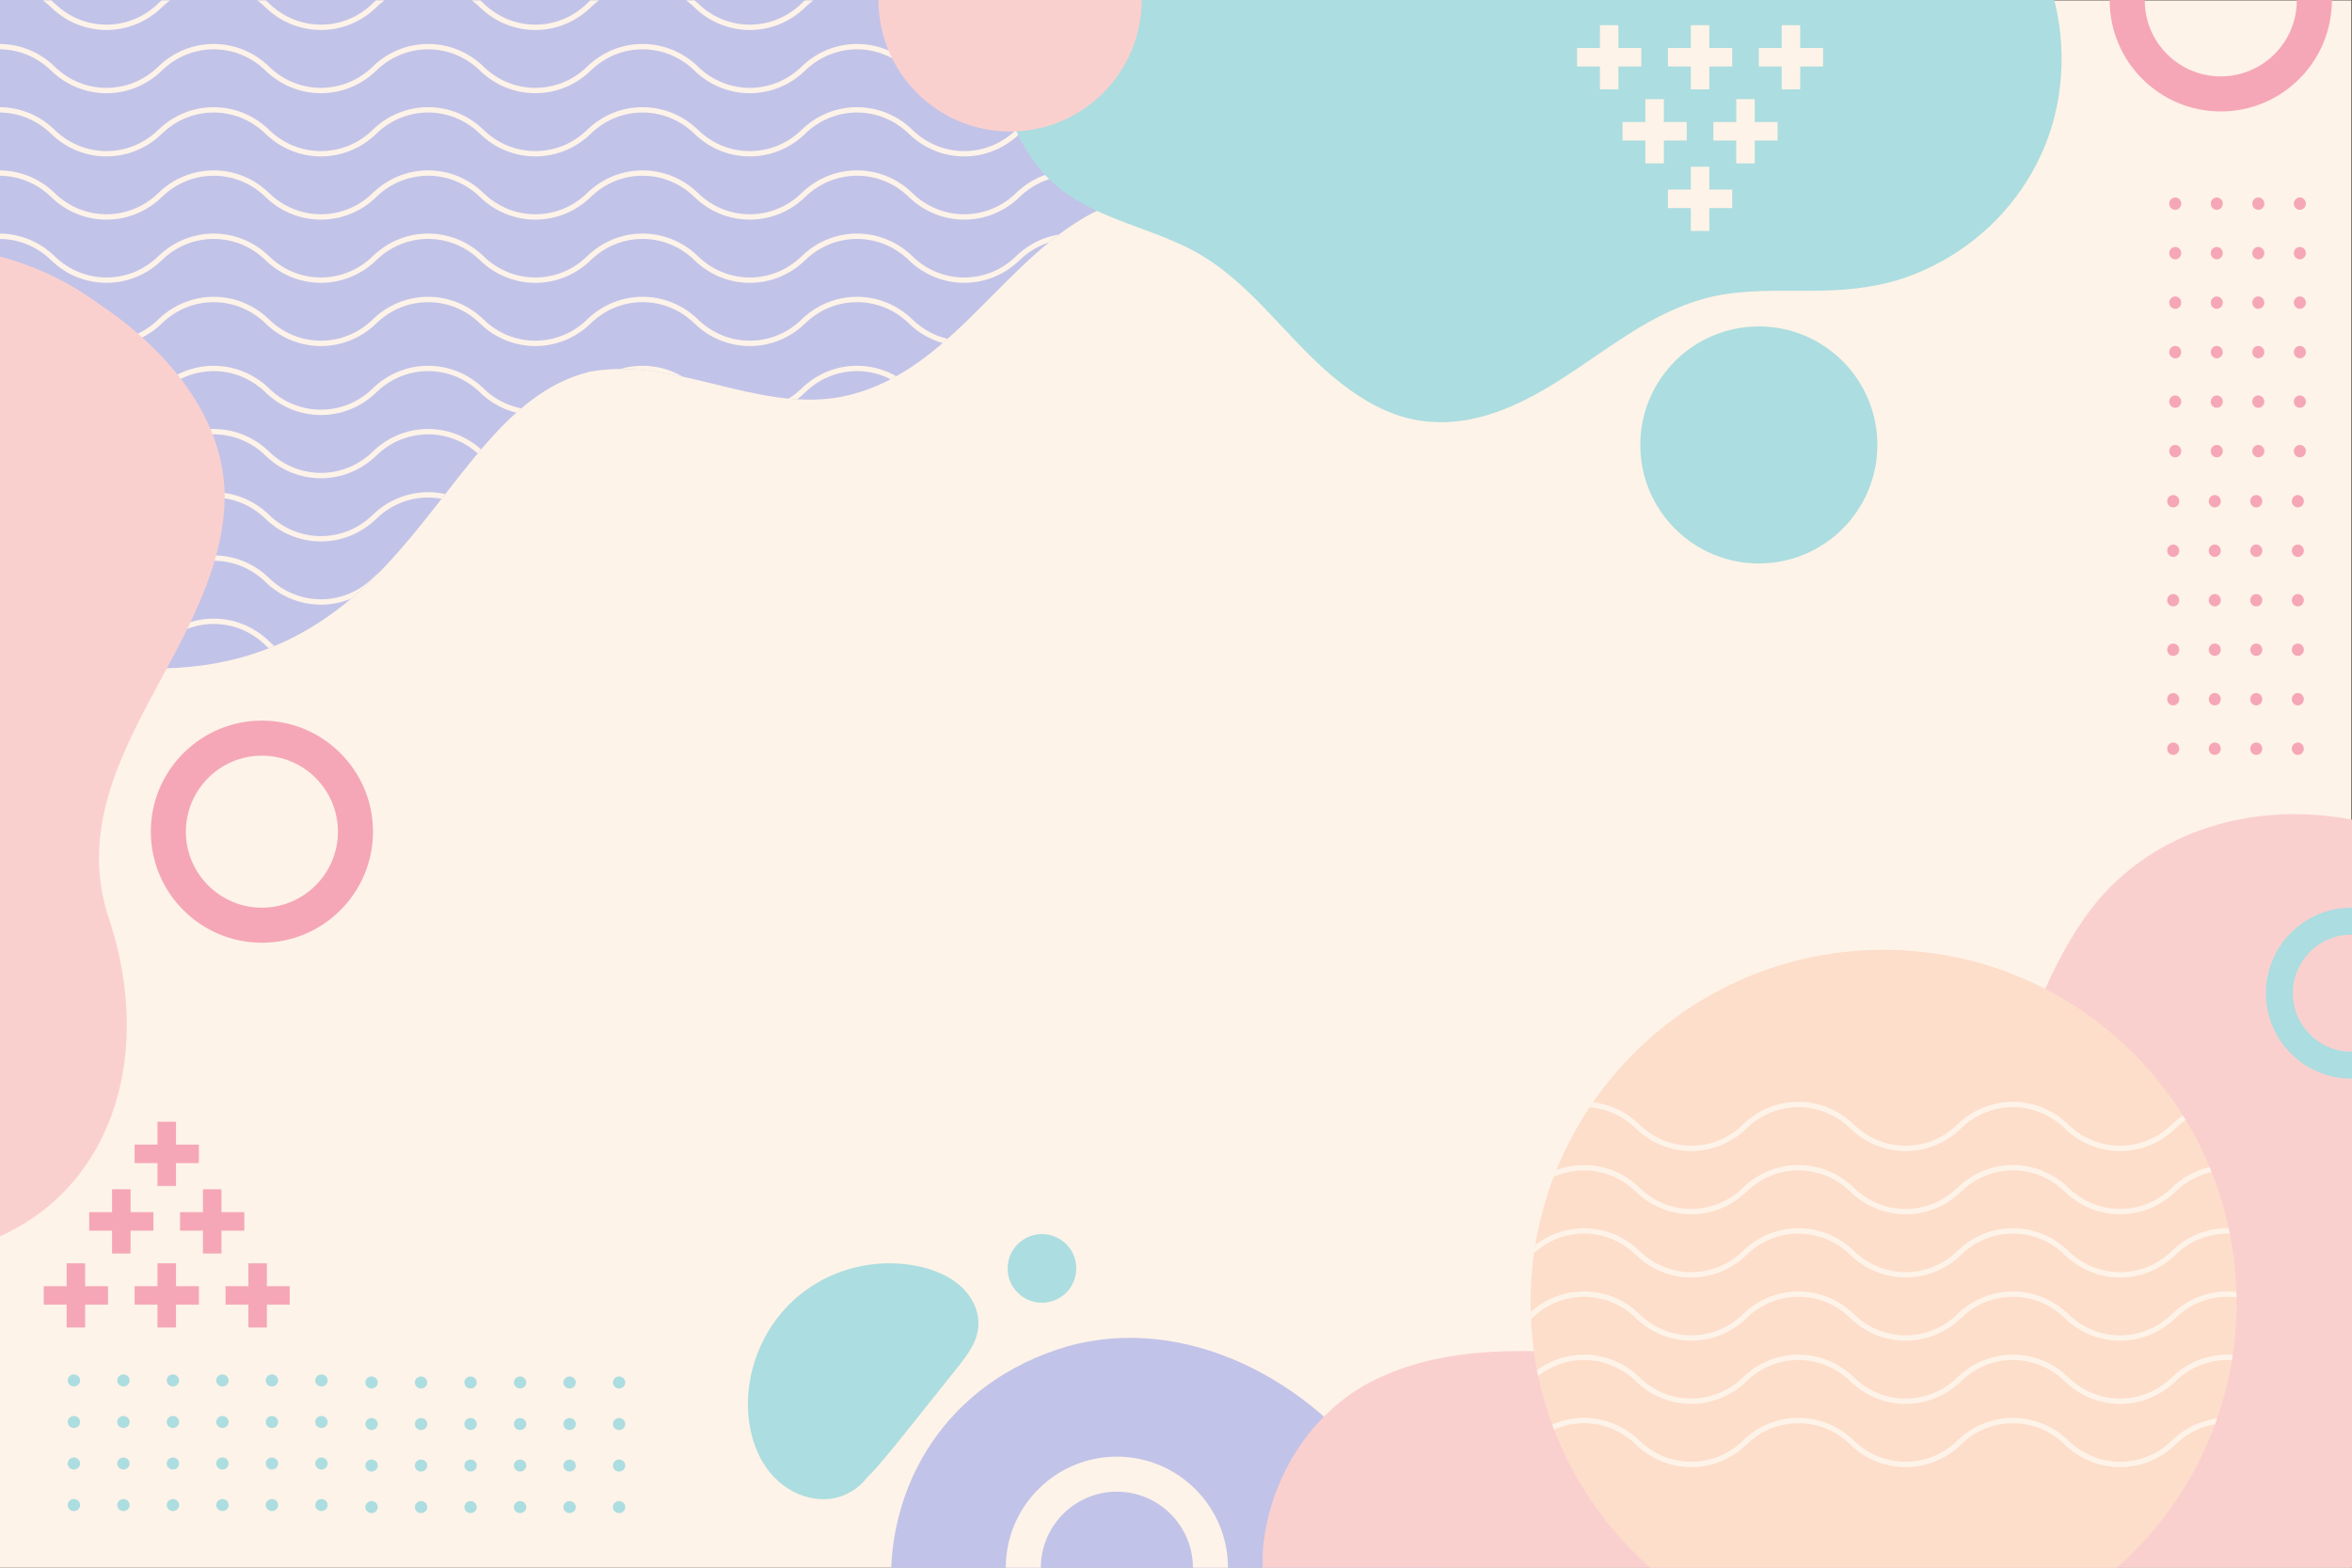 <?xml version="1.0" encoding="UTF-8" standalone="no"?>
<svg
   xmlns:dc="http://purl.org/dc/elements/1.1/"
   xmlns:cc="http://creativecommons.org/ns#"
   xmlns:rdf="http://www.w3.org/1999/02/22-rdf-syntax-ns#"
   xmlns:svg="http://www.w3.org/2000/svg"
   xmlns="http://www.w3.org/2000/svg"
   xmlns:sodipodi="http://sodipodi.sourceforge.net/DTD/sodipodi-0.dtd"
   xmlns:inkscape="http://www.inkscape.org/namespaces/inkscape"
   version="1.1"
   id="svg2"
   xml:space="preserve"
   width="1000"
   height="666.667"
   viewBox="0 0 1000 666.667"
   sodipodi:docname="6057299.eps"><rect x="0" y="0" width="1000" height="666.667" fill="#333333" stroke="none"/><defs
     id="defs6"><clipPath
       clipPathUnits="userSpaceOnUse"
       id="clipPath24"><path
         d="M 7500,0 H 0 v 5000 h 7500 z"
         id="path22" /></clipPath><clipPath
       clipPathUnits="userSpaceOnUse"
       id="clipPath30"><path
         d="m 4942.3,4853.5 c -13.4,-215.8 -141.3,-434.1 -345.9,-519 -260.6,-108 -537,38.7 -800.6,53 -127.1,6.8 -246.5,-22.9 -354.3,-90.5 -267.93,-166.26 -433.35,-499.55 -761.8,-562.5 -271.5,-47.8 -528.6,130.4 -799.1,80.8 C 1332.47,3680.68 1306.76,2603.6 67.277,2929.71 -526.52,3140.09 -786.117,3848.25 -694.207,4433.9 c 93.508,465.4 471.906,858.6 928.309,982.5 C 821.301,5575.8 1389.1,5225.7 1975.6,5242 c 881.73,22.55 1819.21,825.49 2656.01,227.9 187.09,-145.9 325.69,-372.8 310.69,-616.4 z"
         id="path28" /></clipPath><clipPath
       clipPathUnits="userSpaceOnUse"
       id="clipPath82"><path
         d="M 7500,0 H 0 v 5000 h 7500 z"
         id="path80" /></clipPath><clipPath
       clipPathUnits="userSpaceOnUse"
       id="clipPath88"><path
         d="m 7133.59,845.281 c 0,-621.789 -504.07,-1125.871 -1125.87,-1125.871 -621.8,0 -1125.86,504.082 -1125.86,1125.871 0,621.799 504.06,1125.869 1125.86,1125.869 621.8,0 1125.87,-504.07 1125.87,-1125.869 z"
         id="path86" /></clipPath></defs><sodipodi:namedview
     pagecolor="#ffffff"
     bordercolor="#666666"
     borderopacity="1"
     objecttolerance="10"
     gridtolerance="10"
     guidetolerance="10"
     inkscape:pageopacity="0"
     inkscape:pageshadow="2"
     inkscape:window-width="640"
     inkscape:window-height="480"
     id="namedview4" /><g
     id="g10"
     inkscape:groupmode="layer"
     inkscape:label="ink_ext_XXXXXX"
     transform="matrix(1.333,0,0,-1.333,0,666.667)"><g
       id="g12"
       transform="scale(0.1)"><path
         d="M 7500,0 H 0 V 5000 H 7500 V 0"
         style="fill:#fef3e8;fill-opacity:1;fill-rule:nonzero;stroke:none"
         id="path14" /><path
         d="m 4942.3,4853.5 c -13.4,-215.8 -141.3,-434.1 -345.9,-519 -260.6,-108 -537,38.7 -800.6,53 -127.1,6.8 -246.5,-22.9 -354.3,-90.5 -267.93,-166.26 -433.35,-499.55 -761.8,-562.5 -271.5,-47.8 -528.6,130.4 -799.1,80.8 C 1332.47,3680.68 1306.76,2603.6 67.277,2929.71 -526.52,3140.09 -786.117,3848.25 -694.207,4433.9 c 93.508,465.4 471.906,858.6 928.309,982.5 C 821.301,5575.8 1389.1,5225.7 1975.6,5242 c 881.73,22.55 1819.21,825.49 2656.01,227.9 187.09,-145.9 325.69,-372.8 310.69,-616.4"
         style="fill:#c2c3e8;fill-opacity:1;fill-rule:nonzero;stroke:none"
         id="path16" /><g
         id="g18"><g
           id="g20"
           clip-path="url(#clipPath24)"><g
             id="g26"
             clip-path="url(#clipPath30)"><path
               d="m 3594.4,3981.95 3.6,-3.5 -11.9,-12.2 -3.6,3.5 c -92.5,90.1 -237.5,90.1 -330.1,0 -49.6,-48.3 -113.3,-72.4 -176.9,-72.4 -63.7,0 -127.3,24.1 -176.9,72.4 -92.6,90.1 -237.6,90.1 -330.2,0 -47.9,-46.7 -110.8,-72.4 -176.9,-72.4 -66.1,0 -128.9,25.7 -176.9,72.4 -92.6,90.2 -237.6,90.2 -330.1,0 -99.2,-96.6 -254.7,-96.6 -353.9,0 -92.5,90.1 -237.6,90.1 -330.1,0 -99.2,-96.6 -254.699,-96.6 -353.902,0 -92.5,90.1 -237.5,90.1 -330.098,0 -99.199,-96.6 -254.602,-96.6 -353.801,0 -92.601,90.1 -237.601,90.1 -330.199,0 l -3.5,-3.5 -11.898,12.2 3.597,3.5 c 99.199,96.6 254.598,96.6 353.797,0 92.606,-90.1 237.606,-90.1 330.199,0 99.207,96.6 254.602,96.6 353.805,0 92.598,-90.1 237.6,-90.1 330.1,0 99.2,96.6 254.7,96.6 353.9,0 92.5,-90.1 237.6,-90.1 330.1,0 99.2,96.6 254.7,96.6 353.9,0 92.5,-90.1 237.5,-90.1 330.1,0 99.2,96.6 254.6,96.6 353.8,0 92.6,-90.1 237.6,-90.1 330.2,0 99.1,96.6 254.6,96.6 353.8,0"
               style="fill:#fef3e8;fill-opacity:1;fill-rule:nonzero;stroke:none"
               id="path32" /><path
               d="m 3594.4,4183.65 3.6,-3.5 -11.9,-12.2 -3.6,3.5 c -92.5,90.1 -237.5,90.1 -330.1,0 -99.2,-96.6 -254.6,-96.6 -353.8,0 -92.6,90.1 -237.6,90.1 -330.2,0 -47.9,-46.7 -110.8,-72.5 -176.9,-72.5 -66.1,0 -128.9,25.8 -176.9,72.5 -92.6,90.1 -237.6,90.1 -330.1,0 -49.6,-48.3 -113.3,-72.5 -177,-72.5 -63.6,0 -127.3,24.2 -176.9,72.5 -92.5,90.1 -237.5,90.1 -330.1,0 -99.2,-96.6 -254.699,-96.6 -353.902,0 -92.5,90.1 -237.5,90.1 -330.098,0 -99.199,-96.6 -254.602,-96.6 -353.801,0 -92.601,90.1 -237.601,90.1 -330.199,0 l -3.5,-3.5 -11.898,12.2 3.597,3.5 c 99.199,96.6 254.598,96.6 353.797,0 92.606,-90.2 237.606,-90.2 330.199,0 99.207,96.5 254.602,96.5 353.805,0 92.598,-90.2 237.6,-90.1 330.1,0 99.2,96.6 254.7,96.6 353.9,0 92.5,-90.2 237.6,-90.2 330.1,0 99.2,96.6 254.7,96.6 353.9,0 92.5,-90.2 237.5,-90.2 330.1,0 99.2,96.6 254.6,96.6 353.8,0 92.6,-90.2 237.6,-90.2 330.2,0 99.1,96.6 254.6,96.6 353.8,0"
               style="fill:#fef3e8;fill-opacity:1;fill-rule:nonzero;stroke:none"
               id="path34" /><path
               d="m 3594.4,4385.25 3.6,-3.5 -11.9,-12.2 -3.6,3.5 c -92.5,90.1 -237.5,90.1 -330.1,0 -49.6,-48.3 -113.2,-72.4 -176.9,-72.4 -63.7,0 -127.3,24.1 -176.9,72.4 -92.6,90.1 -237.6,90.1 -330.2,0 -47.9,-46.7 -110.8,-72.4 -176.9,-72.4 -66.1,0 -128.9,25.7 -176.9,72.4 -92.6,90.1 -237.6,90.1 -330.1,0 -99.3,-96.6 -254.7,-96.6 -353.9,0 -92.5,90.1 -237.5,90.1 -330.1,0 -99.2,-96.6 -254.602,-96.6 -353.902,0 -92.5,90.1 -237.5,90.1 -330.098,0 -99.199,-96.6 -254.602,-96.6 -353.801,0 -92.601,90.1 -237.601,90.1 -330.199,0 l -3.5,-3.5 -11.898,12.2 3.597,3.5 c 99.199,96.6 254.598,96.6 353.797,0 92.606,-90.1 237.606,-90.1 330.199,0 99.207,96.6 254.602,96.6 353.805,0 92.598,-90.1 237.6,-90.1 330.1,0 99.2,96.6 254.7,96.6 353.9,0 92.5,-90.1 237.6,-90.1 330.1,0 99.2,96.6 254.7,96.6 353.9,0 92.5,-90.1 237.5,-90.1 330.1,0 99.2,96.6 254.6,96.6 353.8,0 92.6,-90.1 237.6,-90.1 330.2,0 99.1,96.6 254.6,96.6 353.8,0"
               style="fill:#fef3e8;fill-opacity:1;fill-rule:nonzero;stroke:none"
               id="path36" /><path
               d="m -171,4974.55 -11.898,12.2 3.597,3.5 c 99.199,96.5 254.598,96.6 353.797,0 92.606,-90.2 237.606,-90.2 330.199,0 99.207,96.5 254.602,96.5 353.805,0 92.598,-90.2 237.6,-90.2 330.1,0 99.2,96.5 254.7,96.5 353.9,0 92.5,-90.2 237.6,-90.2 330.1,0 99.2,96.6 254.7,96.6 353.9,0 92.5,-90.2 237.5,-90.2 330.1,0 99.2,96.6 254.6,96.6 353.8,0 92.6,-90.2 237.6,-90.2 330.2,0 99.1,96.6 254.6,96.6 353.8,0 l 3.6,-3.5 -11.9,-12.2 -3.6,3.5 c -92.5,90.1 -237.5,90.1 -330.1,0 -99.2,-96.6 -254.6,-96.6 -353.8,0 -92.6,90.1 -237.6,90.1 -330.2,0 -47.9,-46.8 -110.8,-72.5 -176.9,-72.5 -66.1,0 -128.9,25.7 -176.9,72.5 -92.6,90.1 -237.6,90.1 -330.1,0 -49.6,-48.3 -113.3,-72.5 -177,-72.5 -63.6,0 -127.3,24.2 -176.9,72.5 -92.5,90.1 -237.5,90.1 -330.1,0 -99.2,-96.6 -254.602,-96.6 -353.902,0 -92.5,90.1 -237.5,90.1 -330.098,0 -99.199,-96.6 -254.602,-96.6 -353.801,0 -92.601,90.1 -237.601,90.1 -330.199,0 l -3.5,-3.5"
               style="fill:#fef3e8;fill-opacity:1;fill-rule:nonzero;stroke:none"
               id="path38" /><path
               d="m 3594.4,4788.55 3.6,-3.5 -11.9,-12.2 -3.6,3.5 c -92.5,90.1 -237.5,90.1 -330.1,0 -99.2,-96.6 -254.6,-96.6 -353.8,0 -92.6,90.1 -237.6,90.1 -330.2,0 -47.9,-46.7 -110.8,-72.4 -176.9,-72.4 -66.1,0 -128.9,25.7 -176.9,72.4 -92.6,90.1 -237.6,90.1 -330.1,0 -49.6,-48.3 -113.3,-72.4 -177,-72.4 -63.6,0 -127.3,24.1 -176.9,72.4 -92.5,90.1 -237.5,90.1 -330.1,0 -99.2,-96.6 -254.699,-96.6 -353.902,0 -92.5,90.1 -237.5,90.1 -330.098,0 -99.199,-96.6 -254.602,-96.6 -353.801,0 -92.601,90.1 -237.601,90.1 -330.199,0 l -3.5,-3.5 -11.898,12.2 3.597,3.5 c 99.199,96.6 254.598,96.6 353.797,0 92.606,-90.1 237.606,-90.1 330.199,0 99.207,96.6 254.602,96.6 353.805,0 92.598,-90.1 237.6,-90.1 330.1,0 99.2,96.6 254.7,96.6 353.9,0 92.5,-90.1 237.6,-90.1 330.1,0 99.2,96.6 254.7,96.6 353.9,0 92.5,-90.1 237.5,-90.1 330.1,0 99.2,96.6 254.6,96.6 353.8,0 92.6,-90.1 237.6,-90.1 330.2,0 99.1,96.6 254.6,96.6 353.8,0"
               style="fill:#fef3e8;fill-opacity:1;fill-rule:nonzero;stroke:none"
               id="path40" /><path
               d="m 3594.4,4586.85 3.6,-3.4 -11.9,-12.2 -3.6,3.5 c -92.5,90.1 -237.5,90.1 -330.1,0 -49.6,-48.3 -113.2,-72.5 -176.9,-72.5 -63.7,0 -127.3,24.2 -176.9,72.5 -92.6,90.1 -237.6,90.1 -330.2,0 -47.9,-46.7 -110.8,-72.5 -176.9,-72.5 -66.1,0 -128.9,25.7 -176.9,72.5 -92.6,90.1 -237.6,90.1 -330.1,0 -99.2,-96.6 -254.7,-96.6 -353.9,0 -92.5,90.1 -237.6,90.1 -330.1,0 -99.2,-96.6 -254.602,-96.6 -353.902,0 -92.5,90.1 -237.5,90.1 -330.098,0 -99.199,-96.6 -254.602,-96.6 -353.801,0 -92.601,90.1 -237.601,90.1 -330.199,0 l -3.5,-3.5 -11.898,12.2 3.597,3.4 c 99.199,96.7 254.598,96.7 353.797,0 92.606,-90.1 237.606,-90.1 330.199,0 99.207,96.6 254.602,96.6 353.805,0 92.598,-90.1 237.6,-90.1 330.1,0 99.2,96.7 254.7,96.7 353.9,0 92.5,-90.1 237.6,-90.1 330.1,0 99.2,96.7 254.6,96.6 353.9,0 92.5,-90.1 237.5,-90.1 330.1,0 99.2,96.7 254.6,96.6 353.8,0 92.6,-90.1 237.6,-90.1 330.2,0 99.2,96.7 254.6,96.7 353.8,0"
               style="fill:#fef3e8;fill-opacity:1;fill-rule:nonzero;stroke:none"
               id="path42" /><path
               d="m 3594.4,2955.33 3.6,-3.5 -11.9,-12.2 -3.6,3.5 c -92.5,90.1 -237.5,90.1 -330.1,0 -99.2,-96.6 -254.6,-96.6 -353.8,0 -92.6,90.1 -237.6,90.1 -330.2,0 -47.9,-46.7 -110.8,-72.5 -176.9,-72.5 -66.1,0 -128.9,25.8 -176.9,72.5 -92.6,90.1 -237.6,90.1 -330.1,0 -49.6,-48.3 -113.3,-72.5 -177,-72.5 -63.6,0 -127.3,24.2 -176.9,72.5 -92.5,90.1 -237.5,90.1 -330.1,0 -99.2,-96.6 -254.699,-96.6 -353.902,0 -92.5,90.1 -237.5,90.1 -330.098,0 -99.199,-96.6 -254.602,-96.6 -353.801,0 -92.601,90.1 -237.601,90.1 -330.199,0 l -3.5,-3.5 -11.898,12.2 3.597,3.5 c 99.199,96.6 254.598,96.6 353.797,0 92.606,-90.2 237.606,-90.2 330.199,0 99.207,96.5 254.602,96.5 353.805,0 92.598,-90.2 237.6,-90.1 330.1,0 99.2,96.6 254.7,96.6 353.9,0 92.5,-90.2 237.6,-90.2 330.1,0 99.2,96.6 254.7,96.6 353.9,0 92.5,-90.2 237.5,-90.2 330.1,0 99.2,96.6 254.6,96.6 353.8,0 92.6,-90.2 237.6,-90.2 330.2,0 99.1,96.6 254.6,96.6 353.8,0"
               style="fill:#fef3e8;fill-opacity:1;fill-rule:nonzero;stroke:none"
               id="path44" /><path
               d="m 3594.4,3156.93 3.6,-3.5 -11.9,-12.2 -3.6,3.5 c -92.5,90.1 -237.5,90.1 -330.1,0 -49.6,-48.3 -113.2,-72.4 -176.9,-72.4 -63.7,0 -127.3,24.1 -176.9,72.4 -92.6,90.1 -237.6,90.1 -330.2,0 -47.9,-46.7 -110.8,-72.4 -176.9,-72.4 -66.1,0 -128.9,25.7 -176.9,72.4 -92.6,90.1 -237.6,90.1 -330.1,0 -99.3,-96.6 -254.7,-96.6 -353.9,0 -92.5,90.1 -237.5,90.1 -330.1,0 -99.2,-96.6 -254.602,-96.6 -353.902,0 -92.5,90.1 -237.5,90.1 -330.098,0 -99.199,-96.6 -254.602,-96.6 -353.801,0 -92.601,90.1 -237.601,90.1 -330.199,0 l -3.5,-3.5 -11.898,12.2 3.597,3.5 c 99.199,96.6 254.598,96.6 353.797,0 92.606,-90.1 237.606,-90.1 330.199,0 99.207,96.6 254.602,96.6 353.805,0 92.598,-90.1 237.6,-90.1 330.1,0 99.2,96.6 254.7,96.6 353.9,0 92.5,-90.1 237.6,-90.1 330.1,0 99.2,96.6 254.7,96.6 353.9,0 92.5,-90.1 237.5,-90.1 330.1,0 99.2,96.6 254.6,96.6 353.8,0 92.6,-90.1 237.6,-90.1 330.2,0 99.1,96.6 254.6,96.6 353.8,0"
               style="fill:#fef3e8;fill-opacity:1;fill-rule:nonzero;stroke:none"
               id="path46" /><path
               d="m -171,3746.23 -11.898,12.2 3.597,3.5 c 99.199,96.5 254.598,96.6 353.797,0 92.606,-90.2 237.606,-90.2 330.199,0 99.207,96.5 254.602,96.5 353.805,0 92.598,-90.2 237.6,-90.2 330.1,0 99.2,96.5 254.7,96.5 353.9,0 92.5,-90.2 237.6,-90.2 330.1,0 99.2,96.6 254.7,96.6 353.9,0 92.5,-90.2 237.5,-90.2 330.1,0 99.2,96.6 254.6,96.6 353.8,0 92.6,-90.2 237.6,-90.2 330.2,0 99.1,96.6 254.6,96.6 353.8,0 l 3.6,-3.5 -11.9,-12.2 -3.6,3.5 c -92.5,90.1 -237.5,90.1 -330.1,0 -99.2,-96.6 -254.6,-96.6 -353.8,0 -92.6,90.1 -237.6,90.1 -330.2,0 -47.9,-46.8 -110.8,-72.5 -176.9,-72.5 -66.1,0 -128.9,25.7 -176.9,72.5 -92.6,90.1 -237.6,90.1 -330.1,0 -49.6,-48.3 -113.3,-72.5 -177,-72.5 -63.6,0 -127.3,24.2 -176.9,72.5 -92.5,90.1 -237.5,90.1 -330.1,0 -99.2,-96.6 -254.602,-96.6 -353.902,0 -92.5,90.1 -237.5,90.1 -330.098,0 -99.199,-96.6 -254.602,-96.6 -353.801,0 -92.601,90.1 -237.601,90.1 -330.199,0 l -3.5,-3.5"
               style="fill:#fef3e8;fill-opacity:1;fill-rule:nonzero;stroke:none"
               id="path48" /><path
               d="m 3594.4,3560.23 3.6,-3.5 -11.9,-12.2 -3.6,3.5 c -92.5,90.1 -237.5,90.1 -330.1,0 -99.2,-96.6 -254.6,-96.6 -353.8,0 -92.6,90.1 -237.6,90.1 -330.2,0 -47.9,-46.7 -110.8,-72.4 -176.9,-72.4 -66.1,0 -128.9,25.7 -176.9,72.4 -92.6,90.1 -237.6,90.1 -330.1,0 -49.6,-48.3 -113.3,-72.4 -177,-72.4 -63.6,0 -127.3,24.1 -176.9,72.4 -92.5,90.1 -237.5,90.1 -330.1,0 -99.2,-96.6 -254.699,-96.6 -353.902,0 -92.5,90.1 -237.5,90.1 -330.098,0 -99.199,-96.6 -254.602,-96.6 -353.801,0 -92.601,90.1 -237.601,90.1 -330.199,0 l -3.5,-3.5 -11.898,12.2 3.597,3.5 c 99.199,96.6 254.598,96.6 353.797,0 92.606,-90.1 237.606,-90.1 330.199,0 99.207,96.6 254.602,96.6 353.805,0 92.598,-90.1 237.6,-90.1 330.1,0 99.2,96.6 254.7,96.6 353.9,0 92.5,-90.1 237.6,-90.1 330.1,0 99.2,96.6 254.7,96.6 353.9,0 92.5,-90.1 237.5,-90.1 330.1,0 99.2,96.6 254.6,96.6 353.8,0 92.6,-90.1 237.6,-90.1 330.2,0 99.1,96.6 254.6,96.6 353.8,0"
               style="fill:#fef3e8;fill-opacity:1;fill-rule:nonzero;stroke:none"
               id="path50" /><path
               d="m 3594.4,3358.53 3.6,-3.4 -11.9,-12.2 -3.6,3.5 c -92.5,90.1 -237.5,90.1 -330.1,0 -49.6,-48.3 -113.2,-72.5 -176.9,-72.5 -63.7,0 -127.3,24.2 -176.9,72.5 -92.6,90.1 -237.6,90.1 -330.2,0 -47.9,-46.7 -110.8,-72.5 -176.9,-72.5 -66.1,0 -128.9,25.7 -176.9,72.5 -92.6,90.1 -237.6,90.1 -330.1,0 -99.2,-96.6 -254.7,-96.6 -353.9,0 -92.5,90.1 -237.6,90.1 -330.1,0 -99.2,-96.6 -254.602,-96.6 -353.902,0 -92.5,90.1 -237.5,90.1 -330.098,0 -99.199,-96.6 -254.602,-96.6 -353.801,0 -92.601,90.1 -237.601,90.1 -330.199,0 l -3.5,-3.5 -11.898,12.2 3.597,3.4 c 99.199,96.7 254.598,96.7 353.797,0 92.606,-90.1 237.606,-90.1 330.199,0 99.207,96.6 254.602,96.6 353.805,0 92.598,-90.1 237.6,-90.1 330.1,0 99.2,96.7 254.7,96.7 353.9,0 92.5,-90.1 237.6,-90.1 330.1,0 99.2,96.7 254.6,96.6 353.9,0 92.5,-90.1 237.5,-90.1 330.1,0 99.2,96.7 254.6,96.6 353.8,0 92.6,-90.1 237.6,-90.1 330.2,0 99.2,96.7 254.6,96.7 353.8,0"
               style="fill:#fef3e8;fill-opacity:1;fill-rule:nonzero;stroke:none"
               id="path52" /></g></g></g><path
         d="m 3115.9,816 c 6.6,-24.199 6.6,-49.699 -0.3,-73.898 -7,-25.102 -20.4,-47.903 -35.4,-68.903 -16.5,-23.097 -34.7,-45 -52.4,-67.199 -19.5,-24.5 -39.1,-49 -58.6,-73.5 -38.7,-48.598 -77.1,-97.301 -116.4,-145.301 -18.7,-22.898 -37.6,-45.797 -57.2,-68 -9.7,-10.801 -19.6,-21.398 -30,-31.5 -0.3,-0.199 -0.4,-0.597 -0.6,-0.898 -27,-35.301 -68.2,-59.699 -112.1,-66.403 -48.3,-7.398 -97.8,5.903 -138.8,31.602 -89.8,56.602 -128.1,165 -128.6,267.199 -0.6,98.602 33,197 92.3,275.5 60.5,80.102 147.2,136.699 244.3,161.699 48.6,12.5 99.4,17.204 149.4,13.301 50.8,-3.898 102.5,-15.898 147.6,-40.097 45.1,-24.204 83,-63.301 96.8,-113.602"
         style="fill:#acdde0;fill-opacity:1;fill-rule:nonzero;stroke:none"
         id="path54" /><path
         d="m 4669.4,-369.602 c 2.85,-7.437 10.62,-46.257 -4.4,-27.199 -133.17,-513.187 -804.01,-491.359 -1219.99,-396.508 -778.43,191.801 -815.67,1271.957 -39.8,1499.61 379.29,105.469 779.29,-111.469 993.89,-422.199 154.12,-179.293 296.52,-408.082 270.3,-653.704"
         style="fill:#c2c3e8;fill-opacity:1;fill-rule:nonzero;stroke:none"
         id="path56" /><path
         d="M 716.602,3430 C 722.629,2941.5 174.453,2568.03 350.719,2060.8 525.621,1516.89 267.844,995.109 -340.621,986.301 -1143.46,1017.27 -1469.1,1940.46 -1352.27,2629.5 c 71.27,530.71 203.5,1142.22 686.766,1449.4 297.379,201.74 693.102,163.05 977.004,-44.31 C 516.438,3897.82 708.176,3688.6 716.602,3430"
         style="fill:#fad0cf;fill-opacity:1;fill-rule:nonzero;stroke:none"
         id="path58" /><path
         d="M 8282.7,576.301 C 7965.09,-458.641 6917.45,-1155.42 5849.99,-1154.08 5101.43,-1175.35 3979.88,-858.379 4028.68,65.109 4052.51,304.25 4202.13,529.91 4429.31,619.102 c 508.06,211.109 1135.88,-148.512 1590.79,232.5 374.73,326.368 364.41,884.778 659.09,1262.098 321.15,397.59 958.3,369.54 1305.7,20.89 420.32,-392.97 469.89,-1035.28 297.81,-1558.289"
         style="fill:#fad0cf;fill-opacity:1;fill-rule:nonzero;stroke:none"
         id="path60" /><path
         d="m 7133.59,845.281 c 0,-621.789 -504.07,-1125.871 -1125.87,-1125.871 -621.8,0 -1125.86,504.082 -1125.86,1125.871 0,621.799 504.06,1125.869 1125.86,1125.869 621.8,0 1125.87,-504.07 1125.87,-1125.869"
         style="fill:#fddeca;fill-opacity:1;fill-rule:nonzero;stroke:none"
         id="path62" /><path
         d="m 3432.83,954.75 c 0,-60.461 -49.01,-109.469 -109.47,-109.469 -60.45,0 -109.46,49.008 -109.46,109.469 0,60.45 49.01,109.46 109.46,109.46 60.46,0 109.47,-49.01 109.47,-109.46"
         style="fill:#acdde0;fill-opacity:1;fill-rule:nonzero;stroke:none"
         id="path64" /><path
         d="m 5987.97,3581.79 c 0,-208.81 -169.27,-378.07 -378.07,-378.07 -208.81,0 -378.07,169.26 -378.07,378.07 0,208.8 169.26,378.06 378.07,378.06 208.8,0 378.07,-169.26 378.07,-378.06"
         style="fill:#acdde0;fill-opacity:1;fill-rule:nonzero;stroke:none"
         id="path66" /><path
         d="m 835.344,2590.56 c -133.719,0 -242.508,-108.78 -242.508,-242.51 0,-133.71 108.789,-242.51 242.508,-242.51 133.719,0 242.506,108.8 242.506,242.51 0,133.73 -108.787,242.51 -242.506,242.51 z m 0,-596.81 c -195.367,0 -354.313,158.94 -354.313,354.3 0,195.37 158.946,354.31 354.313,354.31 195.366,0 354.306,-158.94 354.306,-354.31 0,-195.36 -158.94,-354.3 -354.306,-354.3"
         style="fill:#f5a7b7;fill-opacity:1;fill-rule:nonzero;stroke:none"
         id="path68" /><path
         d="m 7083.32,5242.51 c -133.71,0 -242.51,-108.8 -242.51,-242.51 0,-133.71 108.8,-242.51 242.51,-242.51 133.71,0 242.51,108.8 242.51,242.51 0,133.71 -108.8,242.51 -242.51,242.51 z m 0,-596.82 c -195.37,0 -354.3,158.94 -354.3,354.31 0,195.37 158.93,354.31 354.3,354.31 195.36,0 354.3,-158.94 354.3,-354.31 0,-195.37 -158.94,-354.31 -354.3,-354.31"
         style="fill:#f5a7b7;fill-opacity:1;fill-rule:nonzero;stroke:none"
         id="path70" /><path
         d="m 3562.34,242.512 c -133.72,0 -242.51,-108.801 -242.51,-242.512 0,-133.711 108.79,-242.508 242.51,-242.508 133.72,0 242.51,108.797 242.51,242.508 0,133.711 -108.79,242.512 -242.51,242.512 z m 0,-596.813 c -195.36,0 -354.31,158.93 -354.31,354.301 0,195.371 158.95,354.301 354.31,354.301 195.37,0 354.31,-158.93 354.31,-354.301 0,-195.371 -158.94,-354.301 -354.31,-354.301"
         style="fill:#fef3e8;fill-opacity:1;fill-rule:nonzero;stroke:none"
         id="path72" /><path
         d="m 7500,2019.47 c -102.93,0 -186.68,-83.74 -186.68,-186.68 0,-102.93 83.75,-186.68 186.68,-186.68 102.93,0 186.68,83.75 186.68,186.68 0,102.94 -83.75,186.68 -186.68,186.68 z m 0,-459.42 c -150.39,0 -272.73,122.35 -272.73,272.74 0,150.39 122.34,272.75 272.73,272.75 150.39,0 272.73,-122.36 272.73,-272.75 0,-150.39 -122.34,-272.74 -272.73,-272.74"
         style="fill:#acdde0;fill-opacity:1;fill-rule:nonzero;stroke:none"
         id="path74" /><g
         id="g76"><g
           id="g78"
           clip-path="url(#clipPath82)"><g
             id="g84"
             clip-path="url(#clipPath88)"><path
               d="m 7965.1,405.5 3.6,-3.5 -11.9,-12.199 -3.6,3.5 c -92.5,90.097 -237.5,90.097 -330.1,0 -49.6,-48.301 -113.3,-72.403 -176.9,-72.403 -63.7,0 -127.3,24.102 -176.9,72.403 -92.6,90.097 -237.6,90.097 -330.2,0 -47.9,-46.699 -110.8,-72.403 -176.9,-72.403 -66.1,0 -128.9,25.704 -176.9,72.403 -92.6,90.199 -237.6,90.199 -330.1,0 -99.2,-96.602 -254.7,-96.602 -353.9,0 -92.5,90.097 -237.6,90.097 -330.1,0 -99.2,-96.602 -254.7,-96.602 -353.9,0 -92.5,90.097 -237.5,90.097 -330.1,0 -99.2,-96.602 -254.6,-96.602 -353.8,0 -92.6,90.097 -237.6,90.097 -330.2,0 l -3.5,-3.5 -11.9,12.199 3.6,3.5 c 99.2,96.602 254.6,96.602 353.8,0 92.6,-90.102 237.6,-90.102 330.2,0 99.2,96.602 254.6,96.602 353.8,0 92.6,-90.102 237.6,-90.102 330.1,0 99.2,96.602 254.7,96.602 353.9,0 92.5,-90.102 237.6,-90.102 330.1,0 99.2,96.602 254.7,96.602 353.9,0 92.5,-90.102 237.5,-90.102 330.1,0 99.2,96.602 254.6,96.602 353.8,0 92.6,-90.102 237.6,-90.102 330.2,0 99.1,96.602 254.6,96.602 353.8,0"
               style="fill:#fef3e8;fill-opacity:1;fill-rule:nonzero;stroke:none"
               id="path90" /><path
               d="m 7965.1,607.199 3.6,-3.5 -11.9,-12.199 -3.6,3.5 c -92.5,90.102 -237.5,90.102 -330.1,0 -99.2,-96.602 -254.6,-96.602 -353.8,0 -92.6,90.102 -237.6,90.102 -330.2,0 -47.9,-46.699 -110.8,-72.5 -176.9,-72.5 -66.1,0 -128.9,25.801 -176.9,72.5 -92.6,90.102 -237.6,90.102 -330.1,0 -49.6,-48.301 -113.3,-72.5 -177,-72.5 -63.6,0 -127.3,24.199 -176.9,72.5 -92.5,90.102 -237.5,90.102 -330.1,0 -99.2,-96.602 -254.7,-96.602 -353.9,0 -92.5,90.102 -237.5,90.102 -330.1,0 -99.2,-96.602 -254.6,-96.602 -353.8,0 -92.6,90.102 -237.6,90.102 -330.2,0 l -3.5,-3.5 -11.9,12.199 3.6,3.5 c 99.2,96.602 254.6,96.602 353.8,0 92.6,-90.199 237.6,-90.199 330.2,0 99.2,96.5 254.6,96.5 353.8,0 92.6,-90.199 237.6,-90.097 330.1,0 99.2,96.602 254.7,96.602 353.9,0 92.5,-90.199 237.6,-90.199 330.1,0 99.2,96.602 254.7,96.602 353.9,0 92.5,-90.199 237.5,-90.199 330.1,0 99.2,96.602 254.6,96.602 353.8,0 92.6,-90.199 237.6,-90.199 330.2,0 99.1,96.602 254.6,96.602 353.8,0"
               style="fill:#fef3e8;fill-opacity:1;fill-rule:nonzero;stroke:none"
               id="path92" /><path
               d="m 7965.1,808.801 3.6,-3.5 -11.9,-12.199 -3.6,3.5 c -92.5,90.097 -237.5,90.097 -330.1,0 -49.6,-48.301 -113.2,-72.403 -176.9,-72.403 -63.7,0 -127.3,24.102 -176.9,72.403 -92.6,90.097 -237.6,90.097 -330.2,0 -47.9,-46.704 -110.8,-72.403 -176.9,-72.403 -66.1,0 -128.9,25.699 -176.9,72.403 -92.6,90.097 -237.6,90.097 -330.1,0 -99.3,-96.602 -254.7,-96.602 -353.9,0 -92.5,90.097 -237.5,90.097 -330.1,0 -99.2,-96.602 -254.6,-96.602 -353.9,0 -92.5,90.097 -237.5,90.097 -330.1,0 -99.2,-96.602 -254.6,-96.602 -353.8,0 -92.6,90.097 -237.6,90.097 -330.2,0 l -3.5,-3.5 -11.9,12.199 3.6,3.5 c 99.2,96.597 254.6,96.597 353.8,0 92.6,-90.102 237.6,-90.102 330.2,0 99.2,96.597 254.6,96.597 353.8,0 92.6,-90.102 237.6,-90.102 330.1,0 99.2,96.597 254.7,96.597 353.9,0 92.5,-90.102 237.6,-90.102 330.1,0 99.2,96.597 254.7,96.597 353.9,0 92.5,-90.102 237.5,-90.102 330.1,0 99.2,96.597 254.6,96.597 353.8,0 92.6,-90.102 237.6,-90.102 330.2,0 99.1,96.597 254.6,96.597 353.8,0"
               style="fill:#fef3e8;fill-opacity:1;fill-rule:nonzero;stroke:none"
               id="path94" /><path
               d="m 4199.7,1398.1 -11.9,12.2 3.6,3.5 c 99.2,96.5 254.6,96.6 353.8,0 92.6,-90.2 237.6,-90.2 330.2,0 99.2,96.5 254.6,96.5 353.8,0 92.6,-90.2 237.6,-90.2 330.1,0 99.2,96.5 254.7,96.5 353.9,0 92.5,-90.2 237.6,-90.2 330.1,0 99.2,96.6 254.7,96.6 353.9,0 92.5,-90.2 237.5,-90.2 330.1,0 99.2,96.6 254.6,96.6 353.8,0 92.6,-90.2 237.6,-90.2 330.2,0 99.1,96.6 254.6,96.6 353.8,0 l 3.6,-3.5 -11.9,-12.2 -3.6,3.5 c -92.5,90.1 -237.5,90.1 -330.1,0 -99.2,-96.6 -254.6,-96.6 -353.8,0 -92.6,90.1 -237.6,90.1 -330.2,0 -47.9,-46.8 -110.8,-72.5 -176.9,-72.5 -66.1,0 -128.9,25.7 -176.9,72.5 -92.6,90.1 -237.6,90.1 -330.1,0 -49.6,-48.3 -113.3,-72.5 -177,-72.5 -63.6,0 -127.3,24.2 -176.9,72.5 -92.5,90.1 -237.5,90.1 -330.1,0 -99.2,-96.6 -254.6,-96.6 -353.9,0 -92.5,90.1 -237.5,90.1 -330.1,0 -99.2,-96.6 -254.6,-96.6 -353.8,0 -92.6,90.1 -237.6,90.1 -330.2,0 l -3.5,-3.5"
               style="fill:#fef3e8;fill-opacity:1;fill-rule:nonzero;stroke:none"
               id="path96" /><path
               d="m 7965.1,1212.1 3.6,-3.5 -11.9,-12.2 -3.6,3.5 c -92.5,90.1 -237.5,90.1 -330.1,0 -99.2,-96.6 -254.6,-96.6 -353.8,0 -92.6,90.1 -237.6,90.1 -330.2,0 -47.9,-46.7 -110.8,-72.4 -176.9,-72.4 -66.1,0 -128.9,25.7 -176.9,72.4 -92.6,90.1 -237.6,90.1 -330.1,0 -49.6,-48.3 -113.3,-72.4 -177,-72.4 -63.6,0 -127.3,24.1 -176.9,72.4 -92.5,90.1 -237.5,90.1 -330.1,0 -99.2,-96.6 -254.7,-96.6 -353.9,0 -92.5,90.1 -237.5,90.1 -330.1,0 -99.2,-96.6 -254.6,-96.6 -353.8,0 -92.6,90.1 -237.6,90.1 -330.2,0 l -3.5,-3.5 -11.9,12.2 3.6,3.5 c 99.2,96.6 254.6,96.6 353.8,0 92.6,-90.1 237.6,-90.1 330.2,0 99.2,96.6 254.6,96.6 353.8,0 92.6,-90.1 237.6,-90.1 330.1,0 99.2,96.6 254.7,96.6 353.9,0 92.5,-90.1 237.6,-90.1 330.1,0 99.2,96.6 254.7,96.6 353.9,0 92.5,-90.1 237.5,-90.1 330.1,0 99.2,96.6 254.6,96.6 353.8,0 92.6,-90.1 237.6,-90.1 330.2,0 99.1,96.6 254.6,96.6 353.8,0"
               style="fill:#fef3e8;fill-opacity:1;fill-rule:nonzero;stroke:none"
               id="path98" /><path
               d="m 7965.1,1010.4 3.6,-3.4 -11.9,-12.199 -3.6,3.5 c -92.5,90.099 -237.5,90.099 -330.1,0 -49.6,-48.301 -113.2,-72.5 -176.9,-72.5 -63.7,0 -127.3,24.199 -176.9,72.5 -92.6,90.099 -237.6,90.099 -330.2,0 -47.9,-46.699 -110.8,-72.5 -176.9,-72.5 -66.1,0 -128.9,25.699 -176.9,72.5 -92.6,90.099 -237.6,90.099 -330.1,0 -99.2,-96.602 -254.7,-96.602 -353.9,0 -92.5,90.099 -237.6,90.099 -330.1,0 -99.2,-96.602 -254.6,-96.602 -353.9,0 -92.5,90.099 -237.5,90.099 -330.1,0 -99.2,-96.602 -254.6,-96.602 -353.8,0 -92.6,90.099 -237.6,90.099 -330.2,0 l -3.5,-3.5 -11.9,12.199 3.6,3.4 c 99.2,96.7 254.6,96.7 353.8,0 92.6,-90.099 237.6,-90.099 330.2,0 99.2,96.6 254.6,96.6 353.8,0 92.6,-90.099 237.6,-90.099 330.1,0 99.2,96.7 254.7,96.7 353.9,0 92.5,-90.099 237.6,-90.099 330.1,0 99.2,96.7 254.6,96.6 353.9,0 92.5,-90.099 237.5,-90.099 330.1,0 99.2,96.7 254.6,96.6 353.8,0 92.6,-90.099 237.6,-90.099 330.2,0 99.2,96.7 254.6,96.7 353.8,0"
               style="fill:#fef3e8;fill-opacity:1;fill-rule:nonzero;stroke:none"
               id="path100" /></g></g></g><path
         d="m 6560.57,4662.36 c -34.2,-168.8 -129.31,-319.7 -264.31,-426.2 -63.7,-50.2 -135.2,-90.3 -211.59,-117.8 -87.11,-31.3 -177.8,-42.2 -270,-44.2 -106.01,-2.2 -213.01,4.8 -318.21,-12.4 -97.09,-15.9 -186.4,-56.4 -270.2,-106.8 -164.7,-99.2 -313.1,-233.6 -503,-283.7 -89.6,-23.6 -183.09,-23.6 -270.9,7.4 -83.49,29.5 -157.1,81.6 -222.99,140 -140.9,125 -250.31,288.4 -418.61,380.4 -157.1,85.9 -348,106.5 -475.7,242.2 -87.9,93.5 -133.5,218.3 -146,344.9 -2.19,10.7 -4.2,21.5 -5.9,32.4 -29.6,192.1 16.7,390 97.4,564.3 74.9,161.8 187.1,311.6 340,406.7 151.5,94.4 340.3,132.5 513,78.7 157.7,-49.1 285.6,-159.6 418.4,-253 68.3,-48 139.41,-93.4 217.31,-124.3 84.89,-33.7 175.79,-47 266.89,-45.6 189.9,2.9 373.3,61.5 559.1,93.9 90.71,15.8 183,26 275.2,20.5 84.21,-5.1 166.81,-24.4 244.5,-57.1 151.5,-63.8 282.9,-176.7 364.5,-319.8 89.1,-156.1 116.6,-344.8 81.11,-520.5"
         style="fill:#acdde0;fill-opacity:1;fill-rule:nonzero;stroke:none"
         id="path102" /><path
         d="m 3641.47,5001.52 c 0,-231.84 -187.94,-419.78 -419.78,-419.78 -231.84,0 -419.79,187.94 -419.79,419.78 0,231.84 187.95,419.78 419.79,419.78 231.84,0 419.78,-187.94 419.78,-419.78"
         style="fill:#fad0cf;fill-opacity:1;fill-rule:nonzero;stroke:none"
         id="path104" /><path
         d="m 255.484,199.801 c 0,-10.582 -8.839,-19.16 -19.742,-19.16 -10.898,0 -19.734,8.578 -19.734,19.16 0,10.578 8.836,19.16 19.734,19.16 10.903,0 19.742,-8.582 19.742,-19.16"
         style="fill:#acdde0;fill-opacity:1;fill-rule:nonzero;stroke:none"
         id="path106" /><path
         d="m 413.391,199.801 c 0,-10.582 -8.836,-19.16 -19.739,-19.16 -10.902,0 -19.742,8.578 -19.742,19.16 0,10.578 8.84,19.16 19.742,19.16 10.903,0 19.739,-8.582 19.739,-19.16"
         style="fill:#acdde0;fill-opacity:1;fill-rule:nonzero;stroke:none"
         id="path108" /><path
         d="m 571.301,199.801 c 0,-10.582 -8.84,-19.16 -19.738,-19.16 -10.903,0 -19.743,8.578 -19.743,19.16 0,10.578 8.84,19.16 19.743,19.16 10.898,0 19.738,-8.582 19.738,-19.16"
         style="fill:#acdde0;fill-opacity:1;fill-rule:nonzero;stroke:none"
         id="path110" /><path
         d="m 729.211,199.801 c 0,-10.582 -8.84,-19.16 -19.742,-19.16 -10.899,0 -19.739,8.578 -19.739,19.16 0,10.578 8.84,19.16 19.739,19.16 10.902,0 19.742,-8.582 19.742,-19.16"
         style="fill:#acdde0;fill-opacity:1;fill-rule:nonzero;stroke:none"
         id="path112" /><path
         d="m 887.113,199.801 c 0,-10.582 -8.836,-19.16 -19.734,-19.16 -10.902,0 -19.742,8.578 -19.742,19.16 0,10.578 8.84,19.16 19.742,19.16 10.898,0 19.734,-8.582 19.734,-19.16"
         style="fill:#acdde0;fill-opacity:1;fill-rule:nonzero;stroke:none"
         id="path114" /><path
         d="m 1045.02,199.801 c 0,-10.582 -8.83,-19.16 -19.74,-19.16 -10.9,0 -19.73,8.578 -19.73,19.16 0,10.578 8.83,19.16 19.73,19.16 10.91,0 19.74,-8.582 19.74,-19.16"
         style="fill:#acdde0;fill-opacity:1;fill-rule:nonzero;stroke:none"
         id="path116" /><path
         d="m 255.484,332.352 c 0,-10.582 -8.839,-19.161 -19.742,-19.161 -10.898,0 -19.734,8.579 -19.734,19.161 0,10.589 8.836,19.16 19.734,19.16 10.903,0 19.742,-8.571 19.742,-19.16"
         style="fill:#acdde0;fill-opacity:1;fill-rule:nonzero;stroke:none"
         id="path118" /><path
         d="m 413.391,332.352 c 0,-10.582 -8.836,-19.161 -19.739,-19.161 -10.902,0 -19.742,8.579 -19.742,19.161 0,10.589 8.84,19.16 19.742,19.16 10.903,0 19.739,-8.571 19.739,-19.16"
         style="fill:#acdde0;fill-opacity:1;fill-rule:nonzero;stroke:none"
         id="path120" /><path
         d="m 571.301,332.352 c 0,-10.582 -8.84,-19.161 -19.738,-19.161 -10.903,0 -19.743,8.579 -19.743,19.161 0,10.589 8.84,19.16 19.743,19.16 10.898,0 19.738,-8.571 19.738,-19.16"
         style="fill:#acdde0;fill-opacity:1;fill-rule:nonzero;stroke:none"
         id="path122" /><path
         d="m 729.211,332.352 c 0,-10.582 -8.84,-19.161 -19.742,-19.161 -10.899,0 -19.739,8.579 -19.739,19.161 0,10.589 8.84,19.16 19.739,19.16 10.902,0 19.742,-8.571 19.742,-19.16"
         style="fill:#acdde0;fill-opacity:1;fill-rule:nonzero;stroke:none"
         id="path124" /><path
         d="m 887.113,332.352 c 0,-10.582 -8.836,-19.161 -19.734,-19.161 -10.902,0 -19.742,8.579 -19.742,19.161 0,10.589 8.84,19.16 19.742,19.16 10.898,0 19.734,-8.571 19.734,-19.16"
         style="fill:#acdde0;fill-opacity:1;fill-rule:nonzero;stroke:none"
         id="path126" /><path
         d="m 1045.02,332.352 c 0,-10.582 -8.83,-19.161 -19.74,-19.161 -10.9,0 -19.73,8.579 -19.73,19.161 0,10.589 8.83,19.16 19.73,19.16 10.91,0 19.74,-8.571 19.74,-19.16"
         style="fill:#acdde0;fill-opacity:1;fill-rule:nonzero;stroke:none"
         id="path128" /><path
         d="m 255.484,464.75 c 0,-10.578 -8.839,-19.16 -19.742,-19.16 -10.898,0 -19.734,8.582 -19.734,19.16 0,10.582 8.836,19.16 19.734,19.16 10.903,0 19.742,-8.578 19.742,-19.16"
         style="fill:#acdde0;fill-opacity:1;fill-rule:nonzero;stroke:none"
         id="path130" /><path
         d="m 413.391,464.75 c 0,-10.578 -8.836,-19.16 -19.739,-19.16 -10.902,0 -19.742,8.582 -19.742,19.16 0,10.582 8.84,19.16 19.742,19.16 10.903,0 19.739,-8.578 19.739,-19.16"
         style="fill:#acdde0;fill-opacity:1;fill-rule:nonzero;stroke:none"
         id="path132" /><path
         d="m 571.301,464.75 c 0,-10.578 -8.84,-19.16 -19.738,-19.16 -10.903,0 -19.743,8.582 -19.743,19.16 0,10.582 8.84,19.16 19.743,19.16 10.898,0 19.738,-8.578 19.738,-19.16"
         style="fill:#acdde0;fill-opacity:1;fill-rule:nonzero;stroke:none"
         id="path134" /><path
         d="m 729.211,464.75 c 0,-10.578 -8.84,-19.16 -19.742,-19.16 -10.899,0 -19.739,8.582 -19.739,19.16 0,10.582 8.84,19.16 19.739,19.16 10.902,0 19.742,-8.578 19.742,-19.16"
         style="fill:#acdde0;fill-opacity:1;fill-rule:nonzero;stroke:none"
         id="path136" /><path
         d="m 887.113,464.75 c 0,-10.578 -8.836,-19.16 -19.734,-19.16 -10.902,0 -19.742,8.582 -19.742,19.16 0,10.582 8.84,19.16 19.742,19.16 10.898,0 19.734,-8.578 19.734,-19.16"
         style="fill:#acdde0;fill-opacity:1;fill-rule:nonzero;stroke:none"
         id="path138" /><path
         d="m 1045.02,464.75 c 0,-10.578 -8.83,-19.16 -19.74,-19.16 -10.9,0 -19.73,8.582 -19.73,19.16 0,10.582 8.83,19.16 19.73,19.16 10.91,0 19.74,-8.578 19.74,-19.16"
         style="fill:#acdde0;fill-opacity:1;fill-rule:nonzero;stroke:none"
         id="path140" /><path
         d="m 255.484,597.301 c 0,-10.582 -8.839,-19.16 -19.742,-19.16 -10.898,0 -19.734,8.578 -19.734,19.16 0,10.578 8.836,19.16 19.734,19.16 10.903,0 19.742,-8.582 19.742,-19.16"
         style="fill:#acdde0;fill-opacity:1;fill-rule:nonzero;stroke:none"
         id="path142" /><path
         d="m 413.391,597.301 c 0,-10.582 -8.836,-19.16 -19.739,-19.16 -10.902,0 -19.742,8.578 -19.742,19.16 0,10.578 8.84,19.16 19.742,19.16 10.903,0 19.739,-8.582 19.739,-19.16"
         style="fill:#acdde0;fill-opacity:1;fill-rule:nonzero;stroke:none"
         id="path144" /><path
         d="m 571.301,597.301 c 0,-10.582 -8.84,-19.16 -19.738,-19.16 -10.903,0 -19.743,8.578 -19.743,19.16 0,10.578 8.84,19.16 19.743,19.16 10.898,0 19.738,-8.582 19.738,-19.16"
         style="fill:#acdde0;fill-opacity:1;fill-rule:nonzero;stroke:none"
         id="path146" /><path
         d="m 729.211,597.301 c 0,-10.582 -8.84,-19.16 -19.742,-19.16 -10.899,0 -19.739,8.578 -19.739,19.16 0,10.578 8.84,19.16 19.739,19.16 10.902,0 19.742,-8.582 19.742,-19.16"
         style="fill:#acdde0;fill-opacity:1;fill-rule:nonzero;stroke:none"
         id="path148" /><path
         d="m 887.113,597.301 c 0,-10.582 -8.836,-19.16 -19.734,-19.16 -10.902,0 -19.742,8.578 -19.742,19.16 0,10.578 8.84,19.16 19.742,19.16 10.898,0 19.734,-8.582 19.734,-19.16"
         style="fill:#acdde0;fill-opacity:1;fill-rule:nonzero;stroke:none"
         id="path150" /><path
         d="m 1045.02,597.301 c 0,-10.582 -8.83,-19.16 -19.74,-19.16 -10.9,0 -19.73,8.578 -19.73,19.16 0,10.578 8.83,19.16 19.73,19.16 10.91,0 19.74,-8.582 19.74,-19.16"
         style="fill:#acdde0;fill-opacity:1;fill-rule:nonzero;stroke:none"
         id="path152" /><path
         d="m 1204.84,193.332 c 0,-10.594 -8.83,-19.16 -19.74,-19.16 -10.9,0 -19.73,8.566 -19.73,19.16 0,10.59 8.83,19.156 19.73,19.156 10.91,0 19.74,-8.566 19.74,-19.156"
         style="fill:#acdde0;fill-opacity:1;fill-rule:nonzero;stroke:none"
         id="path154" /><path
         d="m 1362.75,193.332 c 0,-10.594 -8.84,-19.16 -19.74,-19.16 -10.9,0 -19.74,8.566 -19.74,19.16 0,10.59 8.84,19.156 19.74,19.156 10.9,0 19.74,-8.566 19.74,-19.156"
         style="fill:#acdde0;fill-opacity:1;fill-rule:nonzero;stroke:none"
         id="path156" /><path
         d="m 1520.66,193.332 c 0,-10.594 -8.84,-19.16 -19.74,-19.16 -10.9,0 -19.74,8.566 -19.74,19.16 0,10.59 8.84,19.156 19.74,19.156 10.9,0 19.74,-8.566 19.74,-19.156"
         style="fill:#acdde0;fill-opacity:1;fill-rule:nonzero;stroke:none"
         id="path158" /><path
         d="m 1678.56,193.332 c 0,-10.594 -8.83,-19.16 -19.73,-19.16 -10.91,0 -19.74,8.566 -19.74,19.16 0,10.59 8.83,19.156 19.74,19.156 10.9,0 19.73,-8.566 19.73,-19.156"
         style="fill:#acdde0;fill-opacity:1;fill-rule:nonzero;stroke:none"
         id="path160" /><path
         d="m 1836.47,193.332 c 0,-10.594 -8.83,-19.16 -19.73,-19.16 -10.91,0 -19.74,8.566 -19.74,19.16 0,10.59 8.83,19.156 19.74,19.156 10.9,0 19.73,-8.566 19.73,-19.156"
         style="fill:#acdde0;fill-opacity:1;fill-rule:nonzero;stroke:none"
         id="path162" /><path
         d="m 1994.38,193.332 c 0,-10.594 -8.83,-19.16 -19.74,-19.16 -10.89,0 -19.73,8.566 -19.73,19.16 0,10.59 8.84,19.156 19.73,19.156 10.91,0 19.74,-8.566 19.74,-19.156"
         style="fill:#acdde0;fill-opacity:1;fill-rule:nonzero;stroke:none"
         id="path164" /><path
         d="m 1204.84,325.879 c 0,-10.578 -8.83,-19.16 -19.74,-19.16 -10.9,0 -19.73,8.582 -19.73,19.16 0,10.582 8.83,19.16 19.73,19.16 10.91,0 19.74,-8.578 19.74,-19.16"
         style="fill:#acdde0;fill-opacity:1;fill-rule:nonzero;stroke:none"
         id="path166" /><path
         d="m 1362.75,325.879 c 0,-10.578 -8.84,-19.16 -19.74,-19.16 -10.9,0 -19.74,8.582 -19.74,19.16 0,10.582 8.84,19.16 19.74,19.16 10.9,0 19.74,-8.578 19.74,-19.16"
         style="fill:#acdde0;fill-opacity:1;fill-rule:nonzero;stroke:none"
         id="path168" /><path
         d="m 1520.66,325.879 c 0,-10.578 -8.84,-19.16 -19.74,-19.16 -10.9,0 -19.74,8.582 -19.74,19.16 0,10.582 8.84,19.16 19.74,19.16 10.9,0 19.74,-8.578 19.74,-19.16"
         style="fill:#acdde0;fill-opacity:1;fill-rule:nonzero;stroke:none"
         id="path170" /><path
         d="m 1678.56,325.879 c 0,-10.578 -8.83,-19.16 -19.73,-19.16 -10.91,0 -19.74,8.582 -19.74,19.16 0,10.582 8.83,19.16 19.74,19.16 10.9,0 19.73,-8.578 19.73,-19.16"
         style="fill:#acdde0;fill-opacity:1;fill-rule:nonzero;stroke:none"
         id="path172" /><path
         d="m 1836.47,325.879 c 0,-10.578 -8.83,-19.16 -19.73,-19.16 -10.91,0 -19.74,8.582 -19.74,19.16 0,10.582 8.83,19.16 19.74,19.16 10.9,0 19.73,-8.578 19.73,-19.16"
         style="fill:#acdde0;fill-opacity:1;fill-rule:nonzero;stroke:none"
         id="path174" /><path
         d="m 1994.38,325.879 c 0,-10.578 -8.83,-19.16 -19.74,-19.16 -10.89,0 -19.73,8.582 -19.73,19.16 0,10.582 8.84,19.16 19.73,19.16 10.91,0 19.74,-8.578 19.74,-19.16"
         style="fill:#acdde0;fill-opacity:1;fill-rule:nonzero;stroke:none"
         id="path176" /><path
         d="m 1204.84,458.281 c 0,-10.582 -8.83,-19.16 -19.74,-19.16 -10.9,0 -19.73,8.578 -19.73,19.16 0,10.578 8.83,19.16 19.73,19.16 10.91,0 19.74,-8.582 19.74,-19.16"
         style="fill:#acdde0;fill-opacity:1;fill-rule:nonzero;stroke:none"
         id="path178" /><path
         d="m 1362.75,458.281 c 0,-10.582 -8.84,-19.16 -19.74,-19.16 -10.9,0 -19.74,8.578 -19.74,19.16 0,10.578 8.84,19.16 19.74,19.16 10.9,0 19.74,-8.582 19.74,-19.16"
         style="fill:#acdde0;fill-opacity:1;fill-rule:nonzero;stroke:none"
         id="path180" /><path
         d="m 1520.66,458.281 c 0,-10.582 -8.84,-19.16 -19.74,-19.16 -10.9,0 -19.74,8.578 -19.74,19.16 0,10.578 8.84,19.16 19.74,19.16 10.9,0 19.74,-8.582 19.74,-19.16"
         style="fill:#acdde0;fill-opacity:1;fill-rule:nonzero;stroke:none"
         id="path182" /><path
         d="m 1678.56,458.281 c 0,-10.582 -8.83,-19.16 -19.73,-19.16 -10.91,0 -19.74,8.578 -19.74,19.16 0,10.578 8.83,19.16 19.74,19.16 10.9,0 19.73,-8.582 19.73,-19.16"
         style="fill:#acdde0;fill-opacity:1;fill-rule:nonzero;stroke:none"
         id="path184" /><path
         d="m 1836.47,458.281 c 0,-10.582 -8.83,-19.16 -19.73,-19.16 -10.91,0 -19.74,8.578 -19.74,19.16 0,10.578 8.83,19.16 19.74,19.16 10.9,0 19.73,-8.582 19.73,-19.16"
         style="fill:#acdde0;fill-opacity:1;fill-rule:nonzero;stroke:none"
         id="path186" /><path
         d="m 1994.38,458.281 c 0,-10.582 -8.83,-19.16 -19.74,-19.16 -10.89,0 -19.73,8.578 -19.73,19.16 0,10.578 8.84,19.16 19.73,19.16 10.91,0 19.74,-8.582 19.74,-19.16"
         style="fill:#acdde0;fill-opacity:1;fill-rule:nonzero;stroke:none"
         id="path188" /><path
         d="m 1204.84,590.832 c 0,-10.594 -8.83,-19.16 -19.74,-19.16 -10.9,0 -19.73,8.566 -19.73,19.16 0,10.59 8.83,19.156 19.73,19.156 10.91,0 19.74,-8.566 19.74,-19.156"
         style="fill:#acdde0;fill-opacity:1;fill-rule:nonzero;stroke:none"
         id="path190" /><path
         d="m 1362.75,590.832 c 0,-10.594 -8.84,-19.16 -19.74,-19.16 -10.9,0 -19.74,8.566 -19.74,19.16 0,10.59 8.84,19.156 19.74,19.156 10.9,0 19.74,-8.566 19.74,-19.156"
         style="fill:#acdde0;fill-opacity:1;fill-rule:nonzero;stroke:none"
         id="path192" /><path
         d="m 1520.66,590.832 c 0,-10.594 -8.84,-19.16 -19.74,-19.16 -10.9,0 -19.74,8.566 -19.74,19.16 0,10.59 8.84,19.156 19.74,19.156 10.9,0 19.74,-8.566 19.74,-19.156"
         style="fill:#acdde0;fill-opacity:1;fill-rule:nonzero;stroke:none"
         id="path194" /><path
         d="m 1678.56,590.832 c 0,-10.594 -8.83,-19.16 -19.73,-19.16 -10.91,0 -19.74,8.566 -19.74,19.16 0,10.59 8.83,19.156 19.74,19.156 10.9,0 19.73,-8.566 19.73,-19.156"
         style="fill:#acdde0;fill-opacity:1;fill-rule:nonzero;stroke:none"
         id="path196" /><path
         d="m 1836.47,590.832 c 0,-10.594 -8.83,-19.16 -19.73,-19.16 -10.91,0 -19.74,8.566 -19.74,19.16 0,10.59 8.83,19.156 19.74,19.156 10.9,0 19.73,-8.566 19.73,-19.156"
         style="fill:#acdde0;fill-opacity:1;fill-rule:nonzero;stroke:none"
         id="path198" /><path
         d="m 1994.38,590.832 c 0,-10.594 -8.83,-19.16 -19.74,-19.16 -10.89,0 -19.73,8.566 -19.73,19.16 0,10.59 8.84,19.156 19.73,19.156 10.91,0 19.74,-8.566 19.74,-19.156"
         style="fill:#acdde0;fill-opacity:1;fill-rule:nonzero;stroke:none"
         id="path200" /><path
         d="m 6938.08,4331.85 c -10.59,0 -19.16,8.84 -19.16,19.74 0,10.9 8.57,19.74 19.16,19.74 10.58,0 19.16,-8.84 19.16,-19.74 0,-10.9 -8.58,-19.74 -19.16,-19.74"
         style="fill:#f5a7b7;fill-opacity:1;fill-rule:nonzero;stroke:none"
         id="path202" /><path
         d="m 6938.08,4173.94 c -10.59,0 -19.16,8.84 -19.16,19.74 0,10.9 8.57,19.74 19.16,19.74 10.58,0 19.16,-8.84 19.16,-19.74 0,-10.9 -8.58,-19.74 -19.16,-19.74"
         style="fill:#f5a7b7;fill-opacity:1;fill-rule:nonzero;stroke:none"
         id="path204" /><path
         d="m 6938.08,4016.04 c -10.59,0 -19.16,8.84 -19.16,19.73 0,10.91 8.57,19.74 19.16,19.74 10.58,0 19.16,-8.83 19.16,-19.74 0,-10.89 -8.58,-19.73 -19.16,-19.73"
         style="fill:#f5a7b7;fill-opacity:1;fill-rule:nonzero;stroke:none"
         id="path206" /><path
         d="m 6938.08,3858.12 c -10.59,0 -19.16,8.84 -19.16,19.75 0,10.89 8.57,19.73 19.16,19.73 10.58,0 19.16,-8.84 19.16,-19.73 0,-10.91 -8.58,-19.75 -19.16,-19.75"
         style="fill:#f5a7b7;fill-opacity:1;fill-rule:nonzero;stroke:none"
         id="path208" /><path
         d="m 6938.08,3700.21 c -10.59,0 -19.16,8.84 -19.16,19.75 0,10.9 8.57,19.73 19.16,19.73 10.58,0 19.16,-8.83 19.16,-19.73 0,-10.91 -8.58,-19.75 -19.16,-19.75"
         style="fill:#f5a7b7;fill-opacity:1;fill-rule:nonzero;stroke:none"
         id="path210" /><path
         d="m 6938.08,3542.31 c -10.59,0 -19.16,8.84 -19.16,19.74 0,10.9 8.57,19.74 19.16,19.74 10.58,0 19.16,-8.84 19.16,-19.74 0,-10.9 -8.58,-19.74 -19.16,-19.74"
         style="fill:#f5a7b7;fill-opacity:1;fill-rule:nonzero;stroke:none"
         id="path212" /><path
         d="m 7070.63,4331.85 c -10.58,0 -19.17,8.84 -19.17,19.74 0,10.9 8.59,19.74 19.17,19.74 10.58,0 19.16,-8.84 19.16,-19.74 0,-10.9 -8.58,-19.74 -19.16,-19.74"
         style="fill:#f5a7b7;fill-opacity:1;fill-rule:nonzero;stroke:none"
         id="path214" /><path
         d="m 7070.63,4173.94 c -10.58,0 -19.17,8.84 -19.17,19.74 0,10.9 8.59,19.74 19.17,19.74 10.58,0 19.16,-8.84 19.16,-19.74 0,-10.9 -8.58,-19.74 -19.16,-19.74"
         style="fill:#f5a7b7;fill-opacity:1;fill-rule:nonzero;stroke:none"
         id="path216" /><path
         d="m 7070.63,4016.04 c -10.58,0 -19.17,8.84 -19.17,19.73 0,10.91 8.59,19.74 19.17,19.74 10.58,0 19.16,-8.83 19.16,-19.74 0,-10.89 -8.58,-19.73 -19.16,-19.73"
         style="fill:#f5a7b7;fill-opacity:1;fill-rule:nonzero;stroke:none"
         id="path218" /><path
         d="m 7070.63,3858.12 c -10.58,0 -19.17,8.84 -19.17,19.75 0,10.89 8.59,19.73 19.17,19.73 10.58,0 19.16,-8.84 19.16,-19.73 0,-10.91 -8.58,-19.75 -19.16,-19.75"
         style="fill:#f5a7b7;fill-opacity:1;fill-rule:nonzero;stroke:none"
         id="path220" /><path
         d="m 7070.63,3700.21 c -10.58,0 -19.17,8.84 -19.17,19.75 0,10.9 8.59,19.73 19.17,19.73 10.58,0 19.16,-8.83 19.16,-19.73 0,-10.91 -8.58,-19.75 -19.16,-19.75"
         style="fill:#f5a7b7;fill-opacity:1;fill-rule:nonzero;stroke:none"
         id="path222" /><path
         d="m 7070.63,3542.31 c -10.58,0 -19.17,8.84 -19.17,19.74 0,10.9 8.59,19.74 19.17,19.74 10.58,0 19.16,-8.84 19.16,-19.74 0,-10.9 -8.58,-19.74 -19.16,-19.74"
         style="fill:#f5a7b7;fill-opacity:1;fill-rule:nonzero;stroke:none"
         id="path224" /><path
         d="m 7203.03,4331.85 c -10.59,0 -19.16,8.84 -19.16,19.74 0,10.9 8.57,19.74 19.16,19.74 10.57,0 19.16,-8.84 19.16,-19.74 0,-10.9 -8.59,-19.74 -19.16,-19.74"
         style="fill:#f5a7b7;fill-opacity:1;fill-rule:nonzero;stroke:none"
         id="path226" /><path
         d="m 7203.03,4173.94 c -10.59,0 -19.16,8.84 -19.16,19.74 0,10.9 8.57,19.74 19.16,19.74 10.57,0 19.16,-8.84 19.16,-19.74 0,-10.9 -8.59,-19.74 -19.16,-19.74"
         style="fill:#f5a7b7;fill-opacity:1;fill-rule:nonzero;stroke:none"
         id="path228" /><path
         d="m 7203.03,4016.04 c -10.59,0 -19.16,8.84 -19.16,19.73 0,10.91 8.57,19.74 19.16,19.74 10.57,0 19.16,-8.83 19.16,-19.74 0,-10.89 -8.59,-19.73 -19.16,-19.73"
         style="fill:#f5a7b7;fill-opacity:1;fill-rule:nonzero;stroke:none"
         id="path230" /><path
         d="m 7203.03,3858.12 c -10.59,0 -19.16,8.84 -19.16,19.75 0,10.89 8.57,19.73 19.16,19.73 10.57,0 19.16,-8.84 19.16,-19.73 0,-10.91 -8.59,-19.75 -19.16,-19.75"
         style="fill:#f5a7b7;fill-opacity:1;fill-rule:nonzero;stroke:none"
         id="path232" /><path
         d="m 7203.03,3700.21 c -10.59,0 -19.16,8.84 -19.16,19.75 0,10.9 8.57,19.73 19.16,19.73 10.57,0 19.16,-8.83 19.16,-19.73 0,-10.91 -8.59,-19.75 -19.16,-19.75"
         style="fill:#f5a7b7;fill-opacity:1;fill-rule:nonzero;stroke:none"
         id="path234" /><path
         d="m 7203.03,3542.31 c -10.59,0 -19.16,8.84 -19.16,19.74 0,10.9 8.57,19.74 19.16,19.74 10.57,0 19.16,-8.84 19.16,-19.74 0,-10.9 -8.59,-19.74 -19.16,-19.74"
         style="fill:#f5a7b7;fill-opacity:1;fill-rule:nonzero;stroke:none"
         id="path236" /><path
         d="m 7335.58,4331.85 c -10.59,0 -19.16,8.84 -19.16,19.74 0,10.9 8.57,19.74 19.16,19.74 10.58,0 19.16,-8.84 19.16,-19.74 0,-10.9 -8.58,-19.74 -19.16,-19.74"
         style="fill:#f5a7b7;fill-opacity:1;fill-rule:nonzero;stroke:none"
         id="path238" /><path
         d="m 7335.58,4173.94 c -10.59,0 -19.16,8.84 -19.16,19.74 0,10.9 8.57,19.74 19.16,19.74 10.58,0 19.16,-8.84 19.16,-19.74 0,-10.9 -8.58,-19.74 -19.16,-19.74"
         style="fill:#f5a7b7;fill-opacity:1;fill-rule:nonzero;stroke:none"
         id="path240" /><path
         d="m 7335.58,4016.04 c -10.59,0 -19.16,8.84 -19.16,19.73 0,10.91 8.57,19.74 19.16,19.74 10.58,0 19.16,-8.83 19.16,-19.74 0,-10.89 -8.58,-19.73 -19.16,-19.73"
         style="fill:#f5a7b7;fill-opacity:1;fill-rule:nonzero;stroke:none"
         id="path242" /><path
         d="m 7335.58,3858.12 c -10.59,0 -19.16,8.84 -19.16,19.75 0,10.89 8.57,19.73 19.16,19.73 10.58,0 19.16,-8.84 19.16,-19.73 0,-10.91 -8.58,-19.75 -19.16,-19.75"
         style="fill:#f5a7b7;fill-opacity:1;fill-rule:nonzero;stroke:none"
         id="path244" /><path
         d="m 7335.58,3700.21 c -10.59,0 -19.16,8.84 -19.16,19.75 0,10.9 8.57,19.73 19.16,19.73 10.58,0 19.16,-8.83 19.16,-19.73 0,-10.91 -8.58,-19.75 -19.16,-19.75"
         style="fill:#f5a7b7;fill-opacity:1;fill-rule:nonzero;stroke:none"
         id="path246" /><path
         d="m 7335.58,3542.31 c -10.59,0 -19.16,8.84 -19.16,19.74 0,10.9 8.57,19.74 19.16,19.74 10.58,0 19.16,-8.84 19.16,-19.74 0,-10.9 -8.58,-19.74 -19.16,-19.74"
         style="fill:#f5a7b7;fill-opacity:1;fill-rule:nonzero;stroke:none"
         id="path248" /><path
         d="m 6931.6,3382.49 c -10.57,0 -19.16,8.84 -19.16,19.74 0,10.9 8.59,19.74 19.16,19.74 10.59,0 19.16,-8.84 19.16,-19.74 0,-10.9 -8.57,-19.74 -19.16,-19.74"
         style="fill:#f5a7b7;fill-opacity:1;fill-rule:nonzero;stroke:none"
         id="path250" /><path
         d="m 6931.6,3224.58 c -10.57,0 -19.16,8.84 -19.16,19.74 0,10.9 8.59,19.74 19.16,19.74 10.59,0 19.16,-8.84 19.16,-19.74 0,-10.9 -8.57,-19.74 -19.16,-19.74"
         style="fill:#f5a7b7;fill-opacity:1;fill-rule:nonzero;stroke:none"
         id="path252" /><path
         d="m 6931.6,3066.67 c -10.57,0 -19.16,8.84 -19.16,19.74 0,10.9 8.59,19.74 19.16,19.74 10.59,0 19.16,-8.84 19.16,-19.74 0,-10.9 -8.57,-19.74 -19.16,-19.74"
         style="fill:#f5a7b7;fill-opacity:1;fill-rule:nonzero;stroke:none"
         id="path254" /><path
         d="m 6931.6,2908.76 c -10.57,0 -19.16,8.84 -19.16,19.75 0,10.89 8.59,19.73 19.16,19.73 10.59,0 19.16,-8.84 19.16,-19.73 0,-10.91 -8.57,-19.75 -19.16,-19.75"
         style="fill:#f5a7b7;fill-opacity:1;fill-rule:nonzero;stroke:none"
         id="path256" /><path
         d="m 6931.6,2750.86 c -10.57,0 -19.16,8.84 -19.16,19.74 0,10.9 8.59,19.74 19.16,19.74 10.59,0 19.16,-8.84 19.16,-19.74 0,-10.9 -8.57,-19.74 -19.16,-19.74"
         style="fill:#f5a7b7;fill-opacity:1;fill-rule:nonzero;stroke:none"
         id="path258" /><path
         d="m 6931.6,2592.95 c -10.57,0 -19.16,8.84 -19.16,19.74 0,10.9 8.59,19.74 19.16,19.74 10.59,0 19.16,-8.84 19.16,-19.74 0,-10.9 -8.57,-19.74 -19.16,-19.74"
         style="fill:#f5a7b7;fill-opacity:1;fill-rule:nonzero;stroke:none"
         id="path260" /><path
         d="m 7064.16,3382.49 c -10.59,0 -19.16,8.84 -19.16,19.74 0,10.9 8.57,19.74 19.16,19.74 10.58,0 19.16,-8.84 19.16,-19.74 0,-10.9 -8.58,-19.74 -19.16,-19.74"
         style="fill:#f5a7b7;fill-opacity:1;fill-rule:nonzero;stroke:none"
         id="path262" /><path
         d="m 7064.16,3224.58 c -10.59,0 -19.16,8.84 -19.16,19.74 0,10.9 8.57,19.74 19.16,19.74 10.58,0 19.16,-8.84 19.16,-19.74 0,-10.9 -8.58,-19.74 -19.16,-19.74"
         style="fill:#f5a7b7;fill-opacity:1;fill-rule:nonzero;stroke:none"
         id="path264" /><path
         d="m 7064.16,3066.67 c -10.59,0 -19.16,8.84 -19.16,19.74 0,10.9 8.57,19.74 19.16,19.74 10.58,0 19.16,-8.84 19.16,-19.74 0,-10.9 -8.58,-19.74 -19.16,-19.74"
         style="fill:#f5a7b7;fill-opacity:1;fill-rule:nonzero;stroke:none"
         id="path266" /><path
         d="m 7064.16,2908.76 c -10.59,0 -19.16,8.84 -19.16,19.75 0,10.89 8.57,19.73 19.16,19.73 10.58,0 19.16,-8.84 19.16,-19.73 0,-10.91 -8.58,-19.75 -19.16,-19.75"
         style="fill:#f5a7b7;fill-opacity:1;fill-rule:nonzero;stroke:none"
         id="path268" /><path
         d="m 7064.16,2750.86 c -10.59,0 -19.16,8.84 -19.16,19.74 0,10.9 8.57,19.74 19.16,19.74 10.58,0 19.16,-8.84 19.16,-19.74 0,-10.9 -8.58,-19.74 -19.16,-19.74"
         style="fill:#f5a7b7;fill-opacity:1;fill-rule:nonzero;stroke:none"
         id="path270" /><path
         d="m 7064.16,2592.95 c -10.59,0 -19.16,8.84 -19.16,19.74 0,10.9 8.57,19.74 19.16,19.74 10.58,0 19.16,-8.84 19.16,-19.74 0,-10.9 -8.58,-19.74 -19.16,-19.74"
         style="fill:#f5a7b7;fill-opacity:1;fill-rule:nonzero;stroke:none"
         id="path272" /><path
         d="m 7196.55,3382.49 c -10.58,0 -19.16,8.84 -19.16,19.74 0,10.9 8.58,19.74 19.16,19.74 10.59,0 19.16,-8.84 19.16,-19.74 0,-10.9 -8.57,-19.74 -19.16,-19.74"
         style="fill:#f5a7b7;fill-opacity:1;fill-rule:nonzero;stroke:none"
         id="path274" /><path
         d="m 7196.55,3224.58 c -10.58,0 -19.16,8.84 -19.16,19.74 0,10.9 8.58,19.74 19.16,19.74 10.59,0 19.16,-8.84 19.16,-19.74 0,-10.9 -8.57,-19.74 -19.16,-19.74"
         style="fill:#f5a7b7;fill-opacity:1;fill-rule:nonzero;stroke:none"
         id="path276" /><path
         d="m 7196.55,3066.67 c -10.58,0 -19.16,8.84 -19.16,19.74 0,10.9 8.58,19.74 19.16,19.74 10.59,0 19.16,-8.84 19.16,-19.74 0,-10.9 -8.57,-19.74 -19.16,-19.74"
         style="fill:#f5a7b7;fill-opacity:1;fill-rule:nonzero;stroke:none"
         id="path278" /><path
         d="m 7196.55,2908.76 c -10.58,0 -19.16,8.84 -19.16,19.75 0,10.89 8.58,19.73 19.16,19.73 10.59,0 19.16,-8.84 19.16,-19.73 0,-10.91 -8.57,-19.75 -19.16,-19.75"
         style="fill:#f5a7b7;fill-opacity:1;fill-rule:nonzero;stroke:none"
         id="path280" /><path
         d="m 7196.55,2750.86 c -10.58,0 -19.16,8.84 -19.16,19.74 0,10.9 8.58,19.74 19.16,19.74 10.59,0 19.16,-8.84 19.16,-19.74 0,-10.9 -8.57,-19.74 -19.16,-19.74"
         style="fill:#f5a7b7;fill-opacity:1;fill-rule:nonzero;stroke:none"
         id="path282" /><path
         d="m 7196.55,2592.95 c -10.58,0 -19.16,8.84 -19.16,19.74 0,10.9 8.58,19.74 19.16,19.74 10.59,0 19.16,-8.84 19.16,-19.74 0,-10.9 -8.57,-19.74 -19.16,-19.74"
         style="fill:#f5a7b7;fill-opacity:1;fill-rule:nonzero;stroke:none"
         id="path284" /><path
         d="m 7329.1,3382.49 c -10.57,0 -19.16,8.84 -19.16,19.74 0,10.9 8.59,19.74 19.16,19.74 10.59,0 19.16,-8.84 19.16,-19.74 0,-10.9 -8.57,-19.74 -19.16,-19.74"
         style="fill:#f5a7b7;fill-opacity:1;fill-rule:nonzero;stroke:none"
         id="path286" /><path
         d="m 7329.1,3224.58 c -10.57,0 -19.16,8.84 -19.16,19.74 0,10.9 8.59,19.74 19.16,19.74 10.59,0 19.16,-8.84 19.16,-19.74 0,-10.9 -8.57,-19.74 -19.16,-19.74"
         style="fill:#f5a7b7;fill-opacity:1;fill-rule:nonzero;stroke:none"
         id="path288" /><path
         d="m 7329.1,3066.67 c -10.57,0 -19.16,8.84 -19.16,19.74 0,10.9 8.59,19.74 19.16,19.74 10.59,0 19.16,-8.84 19.16,-19.74 0,-10.9 -8.57,-19.74 -19.16,-19.74"
         style="fill:#f5a7b7;fill-opacity:1;fill-rule:nonzero;stroke:none"
         id="path290" /><path
         d="m 7329.1,2908.76 c -10.57,0 -19.16,8.84 -19.16,19.75 0,10.89 8.59,19.73 19.16,19.73 10.59,0 19.16,-8.84 19.16,-19.73 0,-10.91 -8.57,-19.75 -19.16,-19.75"
         style="fill:#f5a7b7;fill-opacity:1;fill-rule:nonzero;stroke:none"
         id="path292" /><path
         d="m 7329.1,2750.86 c -10.57,0 -19.16,8.84 -19.16,19.74 0,10.9 8.59,19.74 19.16,19.74 10.59,0 19.16,-8.84 19.16,-19.74 0,-10.9 -8.57,-19.74 -19.16,-19.74"
         style="fill:#f5a7b7;fill-opacity:1;fill-rule:nonzero;stroke:none"
         id="path294" /><path
         d="m 7329.1,2592.95 c -10.57,0 -19.16,8.84 -19.16,19.74 0,10.9 8.59,19.74 19.16,19.74 10.59,0 19.16,-8.84 19.16,-19.74 0,-10.9 -8.57,-19.74 -19.16,-19.74"
         style="fill:#f5a7b7;fill-opacity:1;fill-rule:nonzero;stroke:none"
         id="path296" /><path
         d="m 5235,4789.2 h -72.9 v -73 h -59 v 73 h -72.9 v 58.9 h 72.9 v 72.9 h 59 v -72.9 h 72.9 v -58.9"
         style="fill:#fef3e8;fill-opacity:1;fill-rule:nonzero;stroke:none"
         id="path298" /><path
         d="m 5393,4789.2 h -73 v 58.9 h 73 v 72.9 h 59 v -72.9 h 72.9 v -58.9 H 5452 v -73 h -59 v 73"
         style="fill:#fef3e8;fill-opacity:1;fill-rule:nonzero;stroke:none"
         id="path300" /><path
         d="m 5596.9,4612 h 72.9 v -59 h -72.9 v -73 h -59 v 73 H 5465 v 59 h 72.9 v 72.9 h 59 V 4612"
         style="fill:#fef3e8;fill-opacity:1;fill-rule:nonzero;stroke:none"
         id="path302" /><path
         d="m 5814.8,4848.1 v -58.9 h -73 v -73 h -59 v 73 h -72.9 v 58.9 h 72.9 v 72.9 h 59 v -72.9 h 73"
         style="fill:#fef3e8;fill-opacity:1;fill-rule:nonzero;stroke:none"
         id="path304" /><path
         d="m 5380,4553 h -73 v -73 h -59 v 73 h -72.9 v 59 h 72.9 v 72.9 h 59 V 4612 h 73 v -59"
         style="fill:#fef3e8;fill-opacity:1;fill-rule:nonzero;stroke:none"
         id="path306" /><path
         d="m 5452,4396.5 h 72.9 v -59 H 5452 v -73 h -59 v 73 h -73 v 59 h 73 v 72.9 h 59 v -72.9"
         style="fill:#fef3e8;fill-opacity:1;fill-rule:nonzero;stroke:none"
         id="path308" /><path
         d="m 719.32,898.039 h 72.903 v 73 h 59 v -73 h 72.898 v -58.898 h -72.898 v -72.903 h -59 v 72.903 H 719.32 v 58.898"
         style="fill:#f5a7b7;fill-opacity:1;fill-rule:nonzero;stroke:none"
         id="path310" /><path
         d="M 561.324,898.039 H 634.32 V 839.141 H 561.324 V 766.238 H 502.32 v 72.903 h -72.894 v 58.898 h 72.894 v 73 h 59.004 v -73"
         style="fill:#f5a7b7;fill-opacity:1;fill-rule:nonzero;stroke:none"
         id="path312" /><path
         d="M 357.422,1075.23 H 284.52 v 59.01 h 72.902 v 73 h 59 v -73 h 72.898 v -59.01 h -72.898 v -72.9 h -59 v 72.9"
         style="fill:#f5a7b7;fill-opacity:1;fill-rule:nonzero;stroke:none"
         id="path314" /><path
         d="m 139.52,839.141 v 58.898 h 73 v 73 h 59.003 v -73 h 72.903 V 839.141 H 271.523 V 766.238 H 212.52 v 72.903 h -73"
         style="fill:#f5a7b7;fill-opacity:1;fill-rule:nonzero;stroke:none"
         id="path316" /><path
         d="m 574.32,1134.24 h 73 v 73 h 59.004 v -73 h 72.899 v -59.01 h -72.899 v -72.9 H 647.32 v 72.9 h -73 v 59.01"
         style="fill:#f5a7b7;fill-opacity:1;fill-rule:nonzero;stroke:none"
         id="path318" /><path
         d="m 502.32,1290.73 h -72.894 v 59.01 h 72.894 v 72.99 h 59.004 v -72.99 h 72.996 v -59.01 h -72.996 v -72.9 H 502.32 v 72.9"
         style="fill:#f5a7b7;fill-opacity:1;fill-rule:nonzero;stroke:none"
         id="path320" /></g></g></svg>
